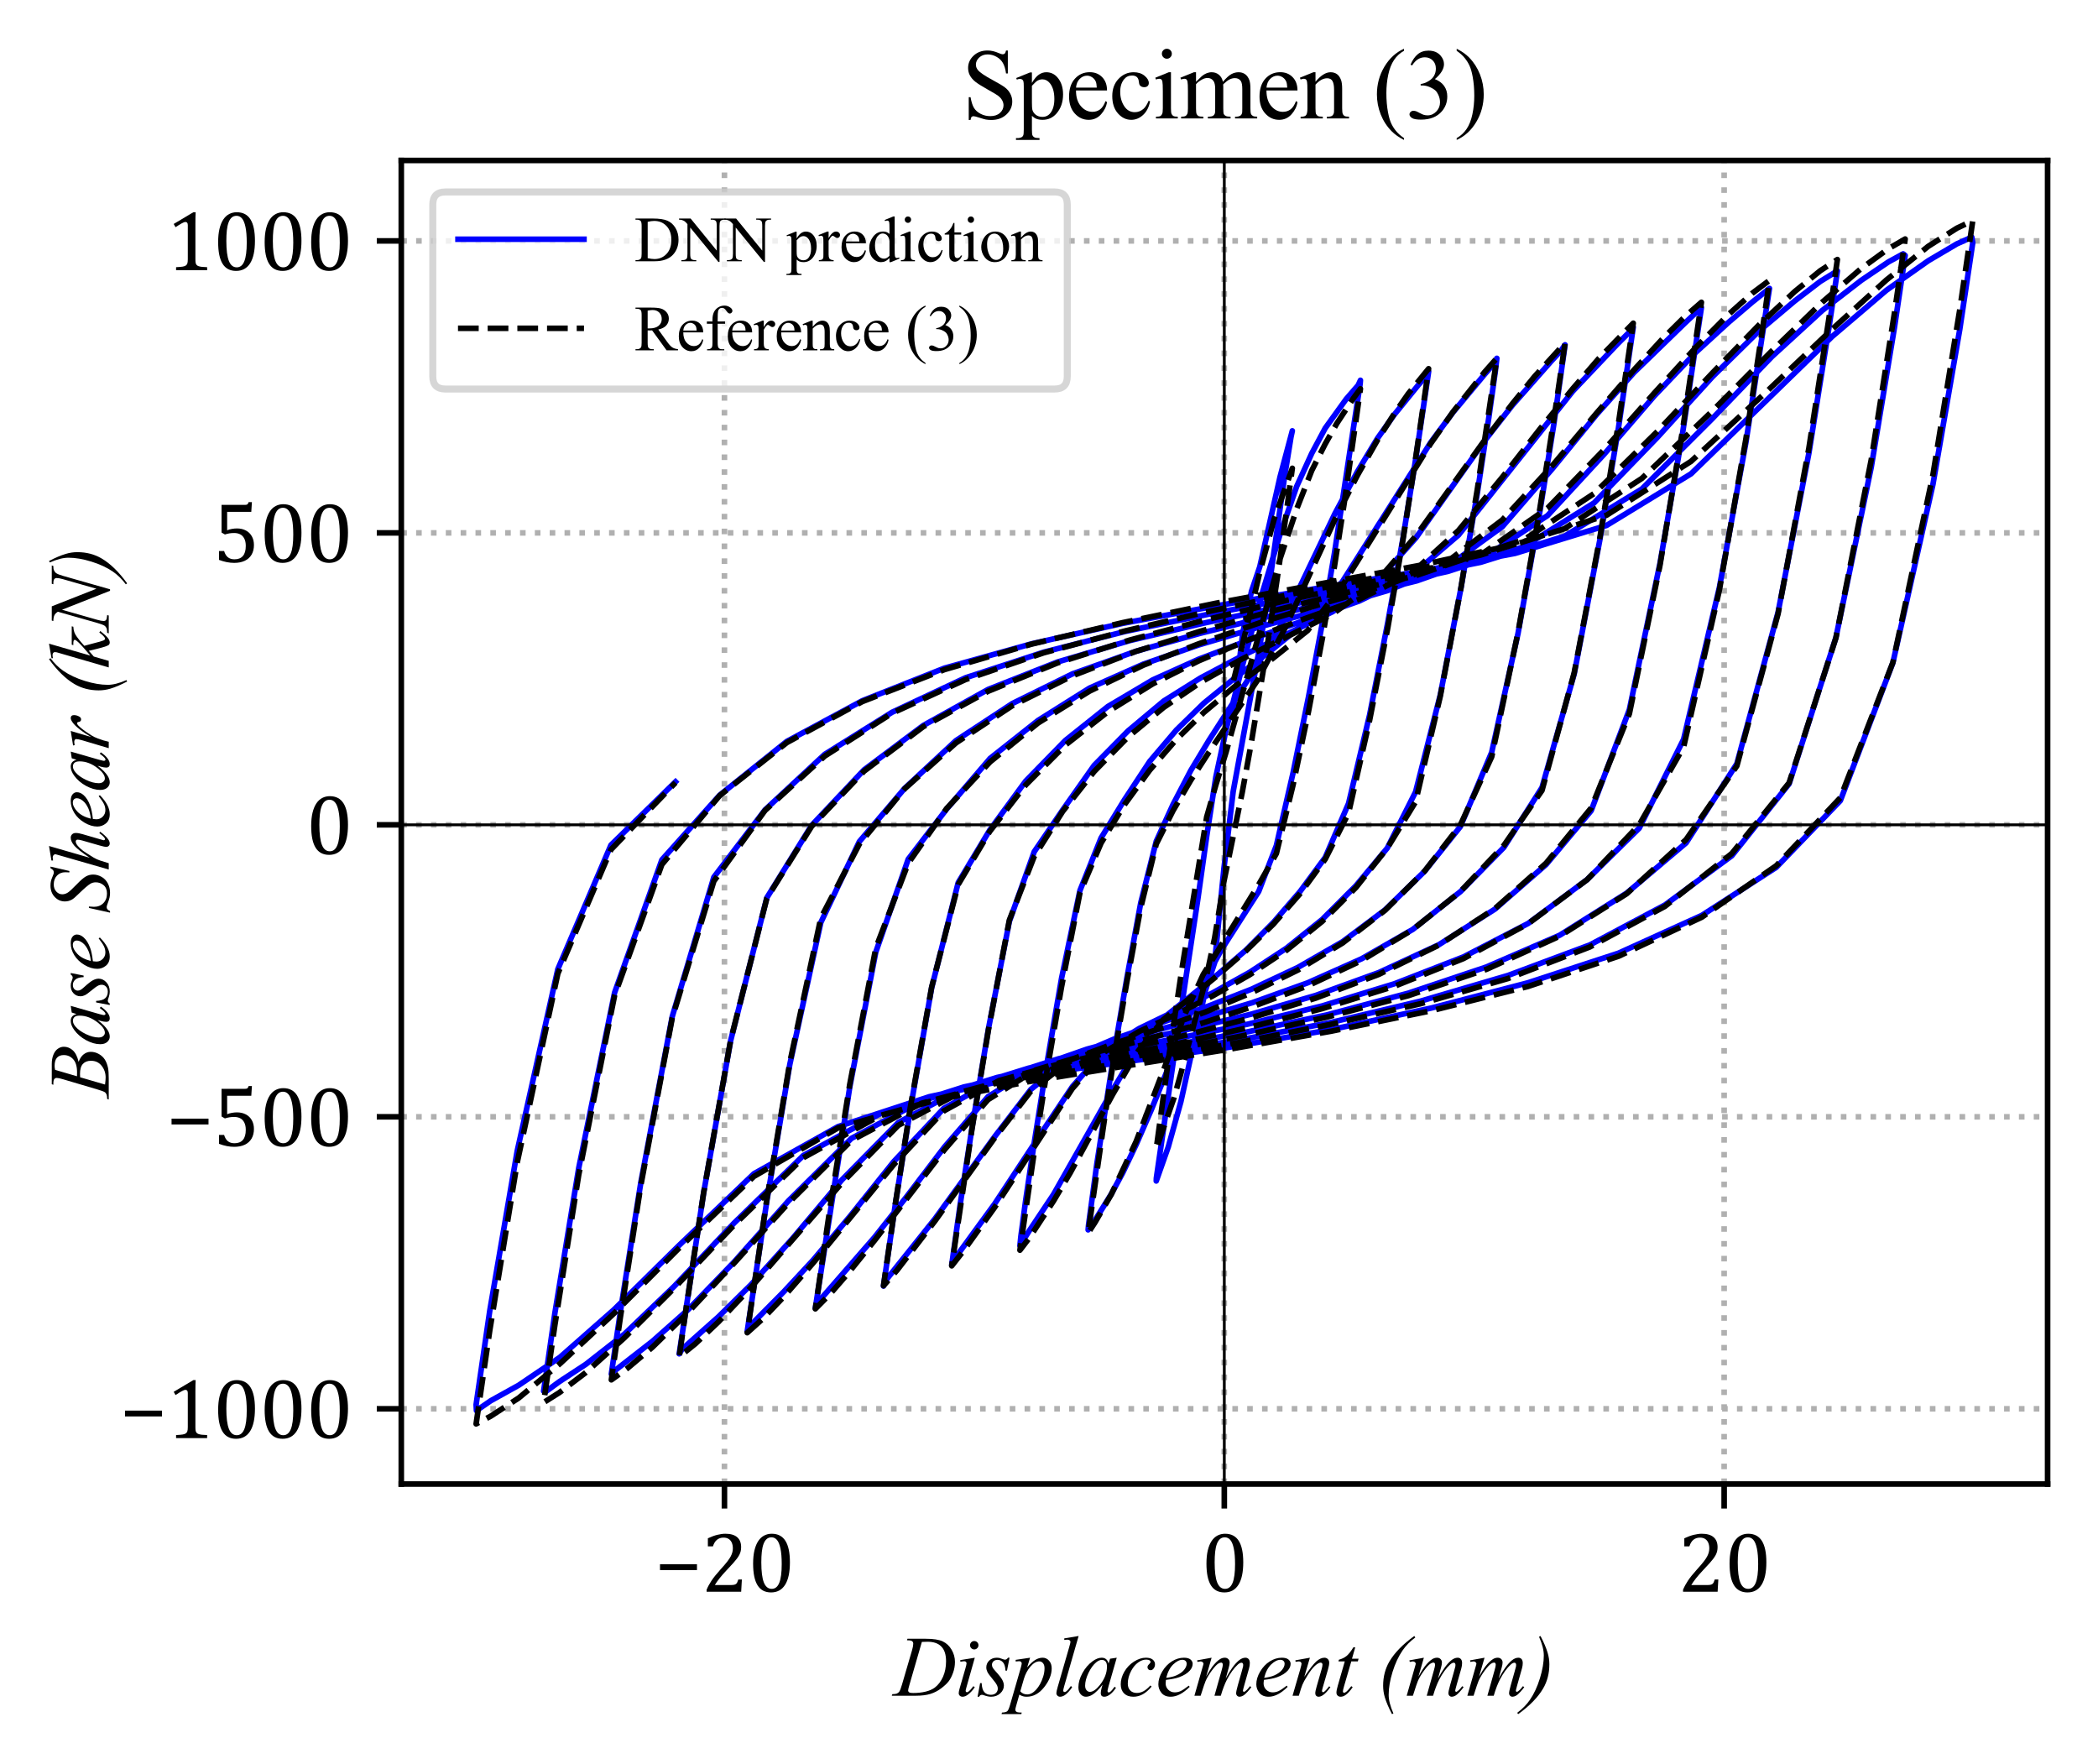 <?xml version="1.0" encoding="utf-8" standalone="no"?>
<!DOCTYPE svg PUBLIC "-//W3C//DTD SVG 1.1//EN"
  "http://www.w3.org/Graphics/SVG/1.1/DTD/svg11.dtd">
<svg xmlns:xlink="http://www.w3.org/1999/xlink" width="299.702pt" height="252.003pt" viewBox="0 0 299.702 252.003" xmlns="http://www.w3.org/2000/svg" version="1.1">
 <defs>
  <style type="text/css">*{stroke-linejoin: round; stroke-linecap: butt}</style>
 </defs>
 <g id="figure_1">
  <g id="patch_1">
   <path d="M 0 252.003 
L 299.702 252.003 
L 299.702 0 
L 0 0 
z
" style="fill: #ffffff"/>
  </g>
  <g id="axes_1">
   <g id="patch_2">
    <path d="M 57.324 211.999 
L 292.502 211.999 
L 292.502 22.921 
L 57.324 22.921 
z
" style="fill: #ffffff"/>
   </g>
   <g id="matplotlib.axis_1">
    <g id="xtick_1">
     <g id="line2d_1">
      <path d="M 103.488 211.999 
L 103.488 22.921 
" clip-path="url(#p0c888e285d)" style="fill: none; stroke-dasharray: 0.8,1.32; stroke-dashoffset: 0; stroke: #b0b0b0; stroke-width: 0.8"/>
     </g>
     <g id="line2d_2">
      <defs>
       <path id="m879369e1df" d="M 0 0 
L 0 3.5 
" style="stroke: #000000; stroke-width: 0.8"/>
      </defs>
      <g>
       <use xlink:href="#m879369e1df" x="103.488" y="211.999" style="stroke: #000000; stroke-width: 0.8"/>
      </g>
     </g>
     <g id="text_1">
      <!-- −20 -->
      <g transform="translate(93.521 227.384) scale(0.12 -0.12)">
       <defs>
        <path id="Cambria-2212" d="M 397 1613 
L 397 2047 
L 3147 2047 
L 3147 1613 
L 397 1613 
z
" transform="scale(0.016)"/>
        <path id="Cambria-32" d="M 2194 500 
Q 2347 500 2440 519 
Q 2534 538 2590 581 
Q 2647 625 2680 695 
Q 2713 766 2763 913 
L 3028 913 
L 2975 0 
L 403 0 
L 403 150 
Q 538 478 766 822 
Q 994 1166 1413 1631 
Q 1775 2031 1934 2238 
Q 2109 2463 2195 2627 
Q 2281 2791 2318 2936 
Q 2356 3081 2356 3228 
Q 2356 3463 2281 3642 
Q 2206 3822 2051 3925 
Q 1897 4028 1663 4028 
Q 1078 4028 875 3378 
L 497 3378 
L 497 3978 
Q 875 4156 1204 4236 
Q 1534 4316 1797 4316 
Q 2378 4316 2675 4061 
Q 2972 3806 2972 3322 
Q 2972 3156 2939 3017 
Q 2906 2878 2836 2742 
Q 2766 2606 2647 2450 
Q 2528 2294 2384 2133 
Q 2241 1972 1888 1597 
Q 1294 969 1016 500 
L 2194 500 
z
" transform="scale(0.016)"/>
        <path id="Cambria-30" d="M 1738 -50 
Q 1063 -50 733 481 
Q 403 1013 403 2094 
Q 403 2669 504 3087 
Q 606 3506 789 3779 
Q 972 4053 1228 4184 
Q 1484 4316 1788 4316 
Q 2472 4316 2806 3787 
Q 3141 3259 3141 2191 
Q 3141 1084 2783 517 
Q 2425 -50 1738 -50 
z
M 1013 2188 
Q 1013 1169 1202 692 
Q 1391 216 1788 216 
Q 2166 216 2348 664 
Q 2531 1113 2531 2053 
Q 2531 2772 2437 3217 
Q 2344 3663 2176 3856 
Q 2009 4050 1772 4050 
Q 1556 4050 1411 3922 
Q 1266 3794 1177 3553 
Q 1088 3313 1050 2967 
Q 1013 2622 1013 2188 
z
" transform="scale(0.016)"/>
       </defs>
       <use xlink:href="#Cambria-2212"/>
       <use xlink:href="#Cambria-32" x="55.371"/>
       <use xlink:href="#Cambria-30" x="110.742"/>
      </g>
     </g>
    </g>
    <g id="xtick_2">
     <g id="line2d_3">
      <path d="M 174.892 211.999 
L 174.892 22.921 
" clip-path="url(#p0c888e285d)" style="fill: none; stroke-dasharray: 0.8,1.32; stroke-dashoffset: 0; stroke: #b0b0b0; stroke-width: 0.8"/>
     </g>
     <g id="line2d_4">
      <g>
       <use xlink:href="#m879369e1df" x="174.892" y="211.999" style="stroke: #000000; stroke-width: 0.8"/>
      </g>
     </g>
     <g id="text_2">
      <!-- 0 -->
      <g transform="translate(171.57 227.384) scale(0.12 -0.12)">
       <use xlink:href="#Cambria-30"/>
      </g>
     </g>
    </g>
    <g id="xtick_3">
     <g id="line2d_5">
      <path d="M 246.297 211.999 
L 246.297 22.921 
" clip-path="url(#p0c888e285d)" style="fill: none; stroke-dasharray: 0.8,1.32; stroke-dashoffset: 0; stroke: #b0b0b0; stroke-width: 0.8"/>
     </g>
     <g id="line2d_6">
      <g>
       <use xlink:href="#m879369e1df" x="246.297" y="211.999" style="stroke: #000000; stroke-width: 0.8"/>
      </g>
     </g>
     <g id="text_3">
      <!-- 20 -->
      <g transform="translate(239.652 227.384) scale(0.12 -0.12)">
       <use xlink:href="#Cambria-32"/>
       <use xlink:href="#Cambria-30" x="55.371"/>
      </g>
     </g>
    </g>
    <g id="text_4">
     <!-- Displacement (mm) -->
     <g transform="translate(127.759 242.236) scale(0.12 -0.12)">
      <defs>
       <path id="TimesNewRomanPS-ItalicMT-44" d="M 938 4122 
L 975 4238 
L 2328 4238 
Q 3188 4238 3602 4041 
Q 4016 3844 4262 3420 
Q 4509 2997 4509 2513 
Q 4509 2097 4367 1705 
Q 4225 1313 4045 1077 
Q 3866 841 3494 556 
Q 3122 272 2687 136 
Q 2253 0 1603 0 
L -191 0 
L -150 116 
Q 97 122 181 159 
Q 306 213 366 303 
Q 456 434 569 831 
L 1319 3394 
Q 1406 3697 1406 3869 
Q 1406 3991 1325 4056 
Q 1244 4122 1006 4122 
L 938 4122 
z
M 2047 4003 
L 1128 831 
Q 1025 475 1025 391 
Q 1025 341 1058 294 
Q 1091 247 1147 231 
Q 1228 203 1409 203 
Q 1900 203 2320 304 
Q 2741 406 3009 606 
Q 3391 897 3619 1406 
Q 3847 1916 3847 2566 
Q 3847 3300 3497 3658 
Q 3147 4016 2475 4016 
Q 2309 4016 2047 4003 
z
" transform="scale(0.016)"/>
       <path id="TimesNewRomanPS-ItalicMT-69" d="M 1431 4069 
Q 1563 4069 1653 3978 
Q 1744 3888 1744 3756 
Q 1744 3628 1651 3536 
Q 1559 3444 1431 3444 
Q 1303 3444 1211 3536 
Q 1119 3628 1119 3756 
Q 1119 3888 1209 3978 
Q 1300 4069 1431 4069 
z
M 1472 2828 
L 853 638 
Q 791 416 791 372 
Q 791 322 820 290 
Q 850 259 891 259 
Q 938 259 1003 309 
Q 1181 450 1363 709 
L 1472 638 
Q 1259 313 972 91 
Q 759 -75 566 -75 
Q 438 -75 356 1 
Q 275 78 275 194 
Q 275 309 353 578 
L 759 1978 
Q 859 2322 859 2409 
Q 859 2478 811 2522 
Q 763 2566 678 2566 
Q 609 2566 394 2531 
L 394 2653 
L 1472 2828 
z
" transform="scale(0.016)"/>
       <path id="TimesNewRomanPS-ItalicMT-73" d="M 2322 2828 
L 2131 1869 
L 2016 1869 
Q 2000 2288 1837 2478 
Q 1675 2669 1434 2669 
Q 1241 2669 1127 2562 
Q 1013 2456 1013 2306 
Q 1013 2203 1058 2109 
Q 1103 2016 1256 1847 
Q 1663 1403 1781 1178 
Q 1900 953 1900 753 
Q 1900 428 1629 176 
Q 1359 -75 947 -75 
Q 722 -75 428 31 
Q 325 69 269 69 
Q 128 69 56 -75 
L -59 -75 
L 131 938 
L 247 938 
Q 266 463 444 266 
Q 622 69 931 69 
Q 1169 69 1308 201 
Q 1447 334 1447 528 
Q 1447 653 1397 759 
Q 1309 947 1029 1278 
Q 750 1609 670 1775 
Q 591 1941 591 2106 
Q 591 2409 811 2618 
Q 1031 2828 1378 2828 
Q 1478 2828 1559 2813 
Q 1603 2803 1764 2742 
Q 1925 2681 1978 2681 
Q 2113 2681 2203 2828 
L 2322 2828 
z
" transform="scale(0.016)"/>
       <path id="TimesNewRomanPS-ItalicMT-70" d="M 1416 2828 
L 1200 2109 
Q 1541 2509 1808 2668 
Q 2075 2828 2353 2828 
Q 2631 2828 2828 2608 
Q 3025 2388 3025 2034 
Q 3025 1347 2465 636 
Q 1906 -75 1163 -75 
Q 1006 -75 886 -40 
Q 766 -6 616 81 
L 388 -725 
Q 319 -963 319 -1034 
Q 319 -1103 355 -1151 
Q 391 -1200 472 -1226 
Q 553 -1253 794 -1253 
L 766 -1369 
L -706 -1369 
L -675 -1253 
Q -384 -1241 -282 -1153 
Q -181 -1066 -69 -669 
L 722 2069 
Q 794 2328 794 2391 
Q 794 2475 745 2522 
Q 697 2569 597 2569 
Q 506 2569 344 2547 
L 344 2669 
L 1416 2828 
z
M 688 328 
Q 881 97 1209 97 
Q 1372 97 1540 187 
Q 1709 278 1870 456 
Q 2031 634 2159 867 
Q 2288 1100 2389 1415 
Q 2491 1731 2491 2041 
Q 2491 2291 2377 2423 
Q 2263 2556 2109 2556 
Q 1772 2556 1442 2168 
Q 1113 1781 959 1263 
L 688 328 
z
" transform="scale(0.016)"/>
       <path id="TimesNewRomanPS-ItalicMT-6c" d="M 1903 4444 
L 834 725 
Q 756 447 756 384 
Q 756 338 786 306 
Q 816 275 859 275 
Q 919 275 988 328 
Q 1150 456 1328 725 
L 1422 628 
Q 1125 209 875 44 
Q 691 -75 525 -75 
Q 406 -75 326 6 
Q 247 88 247 194 
Q 247 306 347 656 
L 1194 3588 
Q 1297 3947 1297 4000 
Q 1297 4075 1237 4123 
Q 1178 4172 1053 4172 
Q 981 4172 834 4150 
L 834 4266 
L 1903 4444 
z
" transform="scale(0.016)"/>
       <path id="TimesNewRomanPS-ItalicMT-61" d="M 3003 2828 
L 2394 709 
L 2325 425 
Q 2316 384 2316 356 
Q 2316 306 2347 269 
Q 2372 241 2409 241 
Q 2450 241 2516 291 
Q 2638 381 2841 666 
L 2947 591 
Q 2731 266 2503 95 
Q 2275 -75 2081 -75 
Q 1947 -75 1880 -8 
Q 1813 59 1813 188 
Q 1813 341 1881 591 
L 1947 825 
Q 1538 291 1194 78 
Q 947 -75 709 -75 
Q 481 -75 315 114 
Q 150 303 150 634 
Q 150 1131 448 1682 
Q 747 2234 1206 2566 
Q 1566 2828 1884 2828 
Q 2075 2828 2201 2728 
Q 2328 2628 2394 2397 
L 2506 2753 
L 3003 2828 
z
M 1891 2666 
Q 1691 2666 1466 2478 
Q 1147 2213 898 1691 
Q 650 1169 650 747 
Q 650 534 756 411 
Q 863 288 1000 288 
Q 1341 288 1741 791 
Q 2275 1459 2275 2163 
Q 2275 2428 2172 2547 
Q 2069 2666 1891 2666 
z
" transform="scale(0.016)"/>
       <path id="TimesNewRomanPS-ItalicMT-63" d="M 2472 681 
Q 2147 291 1815 108 
Q 1484 -75 1116 -75 
Q 672 -75 423 175 
Q 175 425 175 847 
Q 175 1325 442 1787 
Q 709 2250 1161 2539 
Q 1613 2828 2047 2828 
Q 2388 2828 2556 2686 
Q 2725 2544 2725 2338 
Q 2725 2144 2606 2006 
Q 2519 1900 2391 1900 
Q 2294 1900 2230 1962 
Q 2166 2025 2166 2119 
Q 2166 2178 2189 2228 
Q 2213 2278 2286 2348 
Q 2359 2419 2375 2450 
Q 2391 2481 2391 2516 
Q 2391 2581 2331 2625 
Q 2241 2688 2075 2688 
Q 1769 2688 1469 2472 
Q 1169 2256 956 1859 
Q 700 1378 700 897 
Q 700 578 881 392 
Q 1063 206 1375 206 
Q 1616 206 1852 326 
Q 2088 447 2381 763 
L 2472 681 
z
" transform="scale(0.016)"/>
       <path id="TimesNewRomanPS-ItalicMT-65" d="M 763 1178 
Q 741 1022 741 919 
Q 741 641 937 445 
Q 1134 250 1416 250 
Q 1641 250 1848 342 
Q 2056 434 2466 750 
L 2531 659 
Q 1791 -75 1119 -75 
Q 663 -75 431 212 
Q 200 500 200 847 
Q 200 1313 487 1800 
Q 775 2288 1209 2558 
Q 1644 2828 2103 2828 
Q 2434 2828 2593 2693 
Q 2753 2559 2753 2375 
Q 2753 2116 2547 1878 
Q 2275 1569 1747 1378 
Q 1397 1250 763 1178 
z
M 784 1331 
Q 1247 1384 1538 1513 
Q 1922 1684 2114 1923 
Q 2306 2163 2306 2378 
Q 2306 2509 2223 2590 
Q 2141 2672 1988 2672 
Q 1669 2672 1311 2333 
Q 953 1994 784 1331 
z
" transform="scale(0.016)"/>
       <path id="TimesNewRomanPS-ItalicMT-6d" d="M 1388 2828 
L 981 1419 
Q 1253 1916 1444 2166 
Q 1741 2553 2022 2728 
Q 2188 2828 2369 2828 
Q 2525 2828 2628 2728 
Q 2731 2628 2731 2472 
Q 2731 2319 2659 2072 
L 2438 1278 
Q 2947 2231 3403 2616 
Q 3656 2828 3903 2828 
Q 4047 2828 4139 2729 
Q 4231 2631 4231 2425 
Q 4231 2244 4175 2041 
L 3831 825 
Q 3719 428 3719 384 
Q 3719 341 3747 309 
Q 3766 288 3797 288 
Q 3828 288 3906 347 
Q 4084 484 4241 709 
L 4344 644 
Q 4266 519 4067 300 
Q 3869 81 3728 3 
Q 3588 -75 3469 -75 
Q 3359 -75 3286 0 
Q 3213 75 3213 184 
Q 3213 334 3341 788 
L 3625 1791 
Q 3722 2138 3728 2175 
Q 3738 2234 3738 2291 
Q 3738 2369 3703 2413 
Q 3666 2456 3619 2456 
Q 3488 2456 3341 2322 
Q 2909 1925 2534 1209 
Q 2288 738 2072 0 
L 1600 0 
L 2134 1891 
Q 2222 2197 2222 2300 
Q 2222 2384 2187 2425 
Q 2153 2466 2103 2466 
Q 2000 2466 1884 2391 
Q 1697 2269 1401 1869 
Q 1106 1469 944 1103 
Q 866 931 572 0 
L 109 0 
L 688 2025 
L 763 2288 
Q 784 2347 784 2375 
Q 784 2444 721 2498 
Q 659 2553 563 2553 
Q 522 2553 338 2516 
L 309 2631 
L 1388 2828 
z
" transform="scale(0.016)"/>
       <path id="TimesNewRomanPS-ItalicMT-6e" d="M 1413 2828 
L 997 1406 
Q 1581 2278 1892 2553 
Q 2203 2828 2491 2828 
Q 2647 2828 2748 2725 
Q 2850 2622 2850 2456 
Q 2850 2269 2759 1956 
L 2378 641 
Q 2313 413 2313 363 
Q 2313 319 2338 289 
Q 2363 259 2391 259 
Q 2428 259 2481 300 
Q 2647 431 2844 700 
L 2941 641 
Q 2650 225 2391 47 
Q 2209 -75 2066 -75 
Q 1950 -75 1881 -4 
Q 1813 66 1813 184 
Q 1813 334 1919 700 
L 2281 1956 
Q 2350 2191 2350 2322 
Q 2350 2384 2309 2423 
Q 2269 2463 2209 2463 
Q 2122 2463 2000 2388 
Q 1769 2247 1519 1923 
Q 1269 1600 991 1097 
Q 844 831 747 516 
L 591 0 
L 122 0 
L 691 1956 
Q 791 2309 791 2381 
Q 791 2450 736 2501 
Q 681 2553 600 2553 
Q 563 2553 469 2541 
L 350 2522 
L 331 2634 
L 1413 2828 
z
" transform="scale(0.016)"/>
       <path id="TimesNewRomanPS-ItalicMT-74" d="M 1663 3603 
L 1419 2753 
L 1909 2753 
L 1856 2556 
L 1369 2556 
L 831 713 
Q 744 416 744 328 
Q 744 275 769 247 
Q 794 219 828 219 
Q 906 219 1034 328 
Q 1109 391 1369 713 
L 1472 634 
Q 1184 216 928 44 
Q 753 -75 575 -75 
Q 438 -75 350 11 
Q 263 97 263 231 
Q 263 400 363 747 
L 884 2556 
L 413 2556 
L 444 2678 
Q 788 2772 1016 2958 
Q 1244 3144 1525 3603 
L 1663 3603 
z
" transform="scale(0.016)"/>
       <path id="TimesNewRomanPS-ItalicMT-20" transform="scale(0.016)"/>
       <path id="TimesNewRomanPS-ItalicMT-28" d="M 1203 -1319 
L 1097 -1369 
Q 725 -659 563 -116 
Q 438 309 438 741 
Q 438 1747 903 2544 
Q 1475 3519 2756 4444 
L 2831 4334 
Q 2253 3906 1888 3375 
Q 1431 2713 1140 1775 
Q 850 838 850 69 
Q 850 -519 1203 -1319 
z
" transform="scale(0.016)"/>
       <path id="TimesNewRomanPS-ItalicMT-29" d="M 931 4384 
L 1038 4444 
Q 1409 3738 1569 3194 
Q 1697 2769 1697 2338 
Q 1697 1328 1231 534 
Q 656 -444 -622 -1369 
L -697 -1272 
Q -119 -841 247 -313 
Q 703 350 993 1289 
Q 1284 2228 1284 2997 
Q 1284 3584 931 4384 
z
" transform="scale(0.016)"/>
      </defs>
      <use xlink:href="#TimesNewRomanPS-ItalicMT-44"/>
      <use xlink:href="#TimesNewRomanPS-ItalicMT-69" x="72.217"/>
      <use xlink:href="#TimesNewRomanPS-ItalicMT-73" x="100"/>
      <use xlink:href="#TimesNewRomanPS-ItalicMT-70" x="138.916"/>
      <use xlink:href="#TimesNewRomanPS-ItalicMT-6c" x="188.916"/>
      <use xlink:href="#TimesNewRomanPS-ItalicMT-61" x="216.699"/>
      <use xlink:href="#TimesNewRomanPS-ItalicMT-63" x="266.699"/>
      <use xlink:href="#TimesNewRomanPS-ItalicMT-65" x="311.084"/>
      <use xlink:href="#TimesNewRomanPS-ItalicMT-6d" x="355.469"/>
      <use xlink:href="#TimesNewRomanPS-ItalicMT-65" x="427.686"/>
      <use xlink:href="#TimesNewRomanPS-ItalicMT-6e" x="472.07"/>
      <use xlink:href="#TimesNewRomanPS-ItalicMT-74" x="522.07"/>
      <use xlink:href="#TimesNewRomanPS-ItalicMT-20" x="549.854"/>
      <use xlink:href="#TimesNewRomanPS-ItalicMT-28" x="574.854"/>
      <use xlink:href="#TimesNewRomanPS-ItalicMT-6d" x="608.154"/>
      <use xlink:href="#TimesNewRomanPS-ItalicMT-6d" x="680.371"/>
      <use xlink:href="#TimesNewRomanPS-ItalicMT-29" x="752.588"/>
     </g>
    </g>
   </g>
   <g id="matplotlib.axis_2">
    <g id="ytick_1">
     <g id="line2d_7">
      <path d="M 57.324 201.245 
L 292.502 201.245 
" clip-path="url(#p0c888e285d)" style="fill: none; stroke-dasharray: 0.8,1.32; stroke-dashoffset: 0; stroke: #b0b0b0; stroke-width: 0.8"/>
     </g>
     <g id="line2d_8">
      <defs>
       <path id="m6db94220e6" d="M 0 0 
L -3.5 0 
" style="stroke: #000000; stroke-width: 0.8"/>
      </defs>
      <g>
       <use xlink:href="#m6db94220e6" x="57.324" y="201.245" style="stroke: #000000; stroke-width: 0.8"/>
      </g>
     </g>
     <g id="text_5">
      <!-- −1000 -->
      <g transform="translate(17.099 205.437) scale(0.12 -0.12)">
       <defs>
        <path id="Cambria-31" d="M 2172 816 
Q 2172 634 2192 542 
Q 2213 450 2264 392 
Q 2316 334 2412 301 
Q 2509 269 2656 251 
Q 2803 234 3044 228 
L 3044 0 
L 734 0 
L 734 228 
Q 1081 244 1229 270 
Q 1378 297 1456 350 
Q 1534 403 1570 500 
Q 1606 597 1606 816 
L 1606 3350 
Q 1606 3475 1562 3533 
Q 1519 3591 1434 3591 
Q 1334 3591 1150 3487 
Q 966 3384 694 3203 
L 556 3444 
L 2019 4316 
L 2191 4316 
Q 2172 4016 2172 3484 
L 2172 816 
z
" transform="scale(0.016)"/>
       </defs>
       <use xlink:href="#Cambria-2212"/>
       <use xlink:href="#Cambria-31" x="55.371"/>
       <use xlink:href="#Cambria-30" x="110.742"/>
       <use xlink:href="#Cambria-30" x="166.113"/>
       <use xlink:href="#Cambria-30" x="221.484"/>
      </g>
     </g>
    </g>
    <g id="ytick_2">
     <g id="line2d_9">
      <path d="M 57.324 159.537 
L 292.502 159.537 
" clip-path="url(#p0c888e285d)" style="fill: none; stroke-dasharray: 0.8,1.32; stroke-dashoffset: 0; stroke: #b0b0b0; stroke-width: 0.8"/>
     </g>
     <g id="line2d_10">
      <g>
       <use xlink:href="#m6db94220e6" x="57.324" y="159.537" style="stroke: #000000; stroke-width: 0.8"/>
      </g>
     </g>
     <g id="text_6">
      <!-- −500 -->
      <g transform="translate(23.744 163.729) scale(0.12 -0.12)">
       <defs>
        <path id="Cambria-35" d="M 469 172 
L 469 834 
L 847 834 
Q 941 516 1130 366 
Q 1319 216 1619 216 
Q 2034 216 2246 466 
Q 2459 716 2459 1213 
Q 2459 1544 2346 1761 
Q 2234 1978 2043 2075 
Q 1853 2172 1600 2172 
Q 1388 2172 1234 2145 
Q 1081 2119 906 2063 
L 656 2209 
L 656 4266 
L 2378 4266 
Q 2484 4266 2531 4283 
Q 2578 4300 2606 4336 
Q 2634 4372 2672 4472 
L 2916 4472 
L 2869 3747 
L 1072 3747 
L 1072 2375 
Q 1234 2444 1425 2478 
Q 1616 2513 1806 2513 
Q 2178 2513 2465 2361 
Q 2753 2209 2909 1929 
Q 3066 1650 3066 1281 
Q 3066 863 2891 563 
Q 2716 263 2384 106 
Q 2053 -50 1600 -50 
Q 1059 -50 469 172 
z
" transform="scale(0.016)"/>
       </defs>
       <use xlink:href="#Cambria-2212"/>
       <use xlink:href="#Cambria-35" x="55.371"/>
       <use xlink:href="#Cambria-30" x="110.742"/>
       <use xlink:href="#Cambria-30" x="166.113"/>
      </g>
     </g>
    </g>
    <g id="ytick_3">
     <g id="line2d_11">
      <path d="M 57.324 117.829 
L 292.502 117.829 
" clip-path="url(#p0c888e285d)" style="fill: none; stroke-dasharray: 0.8,1.32; stroke-dashoffset: 0; stroke: #b0b0b0; stroke-width: 0.8"/>
     </g>
     <g id="line2d_12">
      <g>
       <use xlink:href="#m6db94220e6" x="57.324" y="117.829" style="stroke: #000000; stroke-width: 0.8"/>
      </g>
     </g>
     <g id="text_7">
      <!-- 0 -->
      <g transform="translate(43.679 122.021) scale(0.12 -0.12)">
       <use xlink:href="#Cambria-30"/>
      </g>
     </g>
    </g>
    <g id="ytick_4">
     <g id="line2d_13">
      <path d="M 57.324 76.121 
L 292.502 76.121 
" clip-path="url(#p0c888e285d)" style="fill: none; stroke-dasharray: 0.8,1.32; stroke-dashoffset: 0; stroke: #b0b0b0; stroke-width: 0.8"/>
     </g>
     <g id="line2d_14">
      <g>
       <use xlink:href="#m6db94220e6" x="57.324" y="76.121" style="stroke: #000000; stroke-width: 0.8"/>
      </g>
     </g>
     <g id="text_8">
      <!-- 500 -->
      <g transform="translate(30.389 80.313) scale(0.12 -0.12)">
       <use xlink:href="#Cambria-35"/>
       <use xlink:href="#Cambria-30" x="55.371"/>
       <use xlink:href="#Cambria-30" x="110.742"/>
      </g>
     </g>
    </g>
    <g id="ytick_5">
     <g id="line2d_15">
      <path d="M 57.324 34.413 
L 292.502 34.413 
" clip-path="url(#p0c888e285d)" style="fill: none; stroke-dasharray: 0.8,1.32; stroke-dashoffset: 0; stroke: #b0b0b0; stroke-width: 0.8"/>
     </g>
     <g id="line2d_16">
      <g>
       <use xlink:href="#m6db94220e6" x="57.324" y="34.413" style="stroke: #000000; stroke-width: 0.8"/>
      </g>
     </g>
     <g id="text_9">
      <!-- 1000 -->
      <g transform="translate(23.744 38.605) scale(0.12 -0.12)">
       <use xlink:href="#Cambria-31"/>
       <use xlink:href="#Cambria-30" x="55.371"/>
       <use xlink:href="#Cambria-30" x="110.742"/>
       <use xlink:href="#Cambria-30" x="166.113"/>
      </g>
     </g>
    </g>
    <g id="text_10">
     <!-- Base Shear (kN) -->
     <g transform="translate(15.533 156.783) rotate(-90) scale(0.12 -0.12)">
      <defs>
       <path id="TimesNewRomanPS-ItalicMT-42" d="M 947 4122 
L 991 4238 
L 2503 4238 
Q 2884 4238 3182 4119 
Q 3481 4000 3629 3787 
Q 3778 3575 3778 3338 
Q 3778 2972 3514 2676 
Q 3250 2381 2653 2241 
Q 3038 2097 3219 1859 
Q 3400 1622 3400 1338 
Q 3400 1022 3237 734 
Q 3075 447 2820 287 
Q 2566 128 2206 53 
Q 1950 0 1406 0 
L -147 0 
L -106 116 
Q 138 122 225 163 
Q 350 216 403 303 
Q 478 422 603 847 
L 1363 3413 
Q 1459 3738 1459 3869 
Q 1459 3984 1373 4051 
Q 1288 4119 1047 4119 
Q 994 4119 947 4122 
z
M 1581 2363 
Q 1784 2356 1875 2356 
Q 2525 2356 2842 2639 
Q 3159 2922 3159 3347 
Q 3159 3669 2965 3848 
Q 2772 4028 2347 4028 
Q 2234 4028 2059 3991 
L 1581 2363 
z
M 966 275 
Q 1303 231 1494 231 
Q 1981 231 2357 525 
Q 2734 819 2734 1322 
Q 2734 1706 2501 1922 
Q 2269 2138 1750 2138 
Q 1650 2138 1506 2128 
L 966 275 
z
" transform="scale(0.016)"/>
       <path id="TimesNewRomanPS-ItalicMT-53" d="M 44 -97 
L 394 1475 
L 500 1475 
Q 478 1247 478 1097 
Q 478 669 751 400 
Q 1025 131 1466 131 
Q 1875 131 2087 382 
Q 2300 634 2300 963 
Q 2300 1175 2203 1350 
Q 2056 1609 1419 2263 
Q 1109 2575 1022 2728 
Q 878 2981 878 3259 
Q 878 3703 1209 4018 
Q 1541 4334 2059 4334 
Q 2234 4334 2391 4300 
Q 2488 4281 2744 4175 
Q 2925 4103 2944 4097 
Q 2988 4088 3041 4088 
Q 3131 4088 3197 4134 
Q 3263 4181 3350 4334 
L 3469 4334 
L 3144 2928 
L 3038 2928 
Q 3050 3116 3050 3231 
Q 3050 3609 2800 3850 
Q 2550 4091 2141 4091 
Q 1816 4091 1612 3900 
Q 1409 3709 1409 3459 
Q 1409 3241 1539 3042 
Q 1669 2844 2136 2395 
Q 2603 1947 2740 1695 
Q 2878 1444 2878 1159 
Q 2878 838 2708 536 
Q 2538 234 2219 68 
Q 1900 -97 1522 -97 
Q 1334 -97 1171 -62 
Q 1009 -28 653 106 
Q 531 153 450 153 
Q 266 153 163 -97 
L 44 -97 
z
" transform="scale(0.016)"/>
       <path id="TimesNewRomanPS-ItalicMT-68" d="M 1878 4444 
L 1000 1409 
Q 1569 2266 1887 2547 
Q 2206 2828 2497 2828 
Q 2647 2828 2747 2725 
Q 2847 2622 2847 2450 
Q 2847 2244 2759 1950 
L 2378 641 
Q 2306 403 2306 378 
Q 2306 334 2332 306 
Q 2359 278 2394 278 
Q 2434 278 2488 319 
Q 2666 456 2841 700 
L 2938 641 
Q 2831 475 2642 276 
Q 2453 78 2317 1 
Q 2181 -75 2075 -75 
Q 1959 -75 1886 -1 
Q 1813 72 1813 188 
Q 1813 325 1922 700 
L 2281 1950 
Q 2350 2184 2350 2319 
Q 2350 2381 2311 2418 
Q 2272 2456 2209 2456 
Q 2119 2456 2003 2388 
Q 1791 2256 1513 1900 
Q 1438 1803 1013 1119 
Q 881 900 797 641 
L 597 0 
L 128 0 
L 1156 3575 
L 1266 3963 
Q 1266 4044 1198 4106 
Q 1131 4169 1034 4169 
Q 978 4169 863 4150 
L 797 4141 
L 797 4263 
L 1878 4444 
z
" transform="scale(0.016)"/>
       <path id="TimesNewRomanPS-ItalicMT-72" d="M 334 2653 
L 1413 2828 
L 963 1309 
Q 1509 2244 1956 2616 
Q 2209 2828 2369 2828 
Q 2472 2828 2531 2767 
Q 2591 2706 2591 2591 
Q 2591 2384 2484 2197 
Q 2409 2056 2269 2056 
Q 2197 2056 2145 2103 
Q 2094 2150 2081 2247 
Q 2075 2306 2053 2325 
Q 2028 2350 1994 2350 
Q 1941 2350 1894 2325 
Q 1813 2281 1647 2081 
Q 1388 1775 1084 1288 
Q 953 1081 859 822 
Q 728 466 709 394 
L 609 0 
L 131 0 
L 709 1941 
Q 809 2278 809 2422 
Q 809 2478 763 2516 
Q 700 2566 597 2566 
Q 531 2566 356 2538 
L 334 2653 
z
" transform="scale(0.016)"/>
       <path id="TimesNewRomanPS-ItalicMT-6b" d="M 1831 4444 
L 944 1372 
L 1300 1675 
Q 1884 2169 2059 2406 
Q 2116 2484 2116 2525 
Q 2116 2553 2097 2578 
Q 2078 2603 2023 2618 
Q 1969 2634 1831 2634 
L 1722 2634 
L 1756 2753 
L 3122 2753 
L 3091 2634 
Q 2856 2622 2686 2561 
Q 2516 2500 2356 2381 
Q 2041 2147 1941 2056 
L 1672 1819 
Q 1741 1594 1841 1191 
Q 2009 522 2069 397 
Q 2128 272 2191 272 
Q 2244 272 2316 325 
Q 2478 444 2663 703 
L 2772 625 
Q 2431 197 2250 61 
Q 2069 -75 1919 -75 
Q 1788 -75 1716 28 
Q 1591 213 1300 1481 
L 872 1109 
L 550 0 
L 63 0 
L 1100 3566 
L 1188 3869 
Q 1203 3947 1203 4006 
Q 1203 4081 1145 4131 
Q 1088 4181 978 4181 
Q 906 4181 750 4150 
L 750 4259 
L 1831 4444 
z
" transform="scale(0.016)"/>
       <path id="TimesNewRomanPS-ItalicMT-4e" d="M 1834 4238 
L 3144 916 
L 3853 3397 
Q 3941 3703 3941 3872 
Q 3941 3988 3859 4053 
Q 3778 4119 3556 4119 
Q 3519 4119 3478 4122 
L 3513 4238 
L 4875 4238 
L 4838 4122 
Q 4625 4125 4522 4078 
Q 4375 4013 4303 3909 
Q 4203 3763 4100 3397 
L 3103 -97 
L 2991 -97 
L 1581 3478 
L 828 838 
Q 744 538 744 378 
Q 744 259 820 198 
Q 897 138 1184 116 
L 1153 0 
L -178 0 
L -134 116 
Q 116 122 200 159 
Q 328 216 391 306 
Q 481 444 594 838 
L 1434 3784 
Q 1313 3972 1173 4042 
Q 1034 4113 741 4122 
L 775 4238 
L 1834 4238 
z
" transform="scale(0.016)"/>
      </defs>
      <use xlink:href="#TimesNewRomanPS-ItalicMT-42"/>
      <use xlink:href="#TimesNewRomanPS-ItalicMT-61" x="61.084"/>
      <use xlink:href="#TimesNewRomanPS-ItalicMT-73" x="111.084"/>
      <use xlink:href="#TimesNewRomanPS-ItalicMT-65" x="150"/>
      <use xlink:href="#TimesNewRomanPS-ItalicMT-20" x="194.385"/>
      <use xlink:href="#TimesNewRomanPS-ItalicMT-53" x="219.385"/>
      <use xlink:href="#TimesNewRomanPS-ItalicMT-68" x="269.385"/>
      <use xlink:href="#TimesNewRomanPS-ItalicMT-65" x="319.385"/>
      <use xlink:href="#TimesNewRomanPS-ItalicMT-61" x="363.77"/>
      <use xlink:href="#TimesNewRomanPS-ItalicMT-72" x="413.77"/>
      <use xlink:href="#TimesNewRomanPS-ItalicMT-20" x="452.686"/>
      <use xlink:href="#TimesNewRomanPS-ItalicMT-28" x="477.686"/>
      <use xlink:href="#TimesNewRomanPS-ItalicMT-6b" x="510.986"/>
      <use xlink:href="#TimesNewRomanPS-ItalicMT-4e" x="555.371"/>
      <use xlink:href="#TimesNewRomanPS-ItalicMT-29" x="622.07"/>
     </g>
    </g>
   </g>
   <g id="line2d_17">
    <path d="M 176.221 101.393 
L 177.524 90.451 
L 178.779 84.464 
L 179.961 80.963 
L 182.858 68.116 
L 184.609 61.546 
L 184.419 62.429 
L 183.519 67.977 
L 181 85.862 
L 179.909 92.663 
L 176.161 113.066 
L 174.832 124.114 
L 173.504 137.555 
L 172.202 141.477 
L 168.691 157.373 
L 166.892 163.831 
L 165.172 168.704 
L 165.185 168.307 
L 167.849 149.973 
L 171.117 128.406 
L 172.377 119.466 
L 173.684 110.995 
L 175.135 104.292 
L 177.789 93.921 
L 180.389 84.473 
L 182.887 76.241 
L 185.235 69.477 
L 187.389 64.758 
L 189.31 61.165 
L 192.312 56.998 
L 194.017 55.03 
L 194.339 54.322 
L 194.298 54.824 
L 190.611 79.129 
L 188.896 89.02 
L 186.919 99.571 
L 184.717 110.396 
L 182.331 120.792 
L 179.806 127.354 
L 174.529 135.587 
L 171.876 140.499 
L 169.279 146.671 
L 164.448 158.578 
L 162.303 163.5 
L 160.393 167.518 
L 158.755 170.562 
L 156.409 174.332 
L 155.44 175.686 
L 155.498 175.006 
L 156.694 166.191 
L 159.245 149.831 
L 160.973 139.73 
L 162.961 128.951 
L 165.173 120.176 
L 167.566 114.928 
L 170.096 110.082 
L 172.716 105.73 
L 179.597 95.052 
L 183.486 88.447 
L 190.713 73.328 
L 193.915 67.361 
L 196.762 62.639 
L 199.199 59.202 
L 202.674 54.918 
L 203.645 53.825 
L 204.079 53.097 
L 203.312 58.313 
L 202.125 66.259 
L 200.429 76.823 
L 198.255 88.875 
L 195.644 102.163 
L 192.645 114.77 
L 189.314 122.48 
L 185.713 127.358 
L 181.91 131.765 
L 177.976 135.73 
L 173.984 139.168 
L 166.125 145.473 
L 162.406 149.896 
L 158.92 155.752 
L 150.485 170.643 
L 147.056 175.782 
L 145.699 177.936 
L 145.835 176.6 
L 146.515 171.492 
L 147.726 163.331 
L 149.445 152.566 
L 151.64 139.779 
L 154.269 127.222 
L 157.285 119.71 
L 160.629 114.249 
L 164.241 108.763 
L 168.051 104.278 
L 171.99 100.432 
L 176.346 96.894 
L 181.642 92.867 
L 186.813 88.665 
L 191.76 83.092 
L 204.37 63.213 
L 207.568 58.897 
L 212.081 53.475 
L 213.312 52.066 
L 213.825 51.185 
L 213.61 53.032 
L 212.67 59.722 
L 211.024 70.517 
L 208.703 83.989 
L 205.749 99.259 
L 202.218 113.127 
L 198.176 121.147 
L 193.698 126.526 
L 188.869 131.355 
L 183.778 135.446 
L 178.522 138.888 
L 173.197 141.852 
L 162.742 146.92 
L 157.807 149.977 
L 153.191 155.228 
L 148.982 161.51 
L 142.086 171.976 
L 136.434 179.728 
L 135.954 180.708 
L 137.174 171.981 
L 138.852 161.106 
L 141.203 146.946 
L 144.185 131.636 
L 147.74 121.673 
L 151.804 115.707 
L 156.299 109.338 
L 161.142 104.411 
L 166.243 100.138 
L 171.505 96.842 
L 177.314 93.76 
L 190.368 87.383 
L 196.521 83.259 
L 202.27 76.832 
L 212.133 62.893 
L 216.063 57.871 
L 221.554 51.639 
L 223.013 50.055 
L 223.571 49.256 
L 221.964 60.625 
L 219.828 73.989 
L 216.851 90.488 
L 213.09 107.466 
L 208.615 118.085 
L 203.509 124.462 
L 197.867 129.968 
L 191.796 134.518 
L 185.409 138.196 
L 178.825 141.288 
L 172.168 143.898 
L 159.13 148.436 
L 152.993 151.057 
L 147.265 155.616 
L 142.054 162.422 
L 133.561 174.105 
L 126.727 182.664 
L 126.21 183.716 
L 127.899 172.046 
L 130.075 158.25 
L 133.088 141.106 
L 136.883 126.08 
L 141.389 118.575 
L 146.522 111.576 
L 152.185 105.773 
L 158.273 100.915 
L 164.672 97.123 
L 171.261 94.156 
L 178.524 91.393 
L 194.151 85.864 
L 201.496 82.312 
L 208.344 76.442 
L 224.681 55.871 
L 231.09 49.104 
L 232.743 47.456 
L 233.314 46.729 
L 231.188 61.221 
L 228.531 77.175 
L 224.871 96.294 
L 220.276 112.501 
L 214.832 121.051 
L 208.641 127.357 
L 201.819 132.766 
L 194.494 136.969 
L 186.802 140.396 
L 178.887 143.237 
L 170.898 145.626 
L 155.291 149.867 
L 147.966 152.421 
L 141.144 156.657 
L 134.953 163.804 
L 129.509 170.951 
L 124.914 176.766 
L 116.992 185.864 
L 116.471 186.873 
L 121.399 155.234 
L 125.103 136.025 
L 129.739 122.739 
L 135.219 115.59 
L 141.441 108.333 
L 148.289 102.912 
L 155.634 98.298 
L 163.339 94.869 
L 171.26 92.125 
L 179.976 89.544 
L 189.202 86.992 
L 198.16 84.387 
L 206.683 80.995 
L 214.611 75.236 
L 221.797 66.914 
L 228.105 59.178 
L 233.419 53.214 
L 240.683 46.156 
L 243.048 43.925 
L 240.339 62.016 
L 237.13 80.475 
L 232.757 101.369 
L 227.301 115.808 
L 220.866 123.496 
L 213.571 129.858 
L 205.552 134.948 
L 196.96 138.932 
L 187.956 142.196 
L 178.707 144.883 
L 169.386 147.127 
L 160.169 149.13 
L 151.227 151.248 
L 142.728 153.956 
L 134.83 158.323 
L 127.681 165.925 
L 121.415 173.756 
L 116.15 180.012 
L 111.983 184.506 
L 107.235 189.303 
L 106.742 190.189 
L 109.566 171.421 
L 112.829 152.04 
L 117.253 131.785 
L 122.756 120.227 
L 129.233 112.616 
L 136.564 105.791 
L 144.612 100.5 
L 153.226 96.251 
L 162.246 93.044 
L 171.502 90.455 
L 181.668 87.957 
L 192.192 85.51 
L 202.393 82.973 
L 212.079 79.566 
L 221.069 73.652 
L 229.197 64.837 
L 236.308 56.577 
L 242.271 50.311 
L 246.974 46.005 
L 250.329 43.145 
L 252.77 41.202 
L 249.412 63.167 
L 245.62 83.911 
L 240.506 105.606 
L 234.164 118.313 
L 226.714 125.655 
L 218.295 131.915 
L 209.064 136.69 
L 199.194 140.533 
L 188.869 143.698 
L 178.283 146.295 
L 167.634 148.439 
L 157.121 150.371 
L 146.939 152.589 
L 137.281 155.586 
L 128.326 160.352 
L 120.242 168.569 
L 113.18 176.962 
L 107.272 183.529 
L 102.629 188.107 
L 97.458 192.708 
L 97.027 193.393 
L 100.515 170.407 
L 104.369 148.677 
L 109.542 128.25 
L 115.936 117.913 
L 123.434 109.968 
L 131.893 103.633 
L 141.157 98.485 
L 151.052 94.569 
L 161.392 91.507 
L 171.986 89.008 
L 183.601 86.536 
L 195.416 84.146 
L 206.848 81.623 
L 217.682 78.097 
L 227.716 71.839 
L 236.762 62.478 
L 244.65 53.798 
L 251.235 47.327 
L 256.391 42.984 
L 260.024 40.205 
L 262.474 38.695 
L 261.246 46.954 
L 258.403 64.741 
L 253.998 87.466 
L 248.114 109.091 
L 240.86 120.411 
L 232.373 127.579 
L 222.811 133.593 
L 212.352 138.127 
L 201.194 141.869 
L 189.543 144.98 
L 177.618 147.528 
L 165.642 149.602 
L 153.839 151.516 
L 142.43 153.919 
L 131.628 157.292 
L 121.635 162.614 
L 112.638 171.537 
L 104.806 180.343 
L 98.284 187.097 
L 93.195 191.61 
L 87.667 195.919 
L 87.331 196.281 
L 88.634 187.285 
L 91.549 168.885 
L 96.023 145.246 
L 101.972 125.307 
L 109.285 115.689 
L 117.824 107.75 
L 127.431 101.749 
L 137.926 96.82 
L 149.112 93.16 
L 160.78 90.191 
L 172.712 87.725 
L 185.773 85.24 
L 198.872 82.873 
L 211.524 80.323 
L 223.49 76.599 
L 234.547 69.847 
L 244.489 59.92 
L 253.129 50.936 
L 260.305 44.356 
L 265.885 40.045 
L 269.763 37.418 
L 271.866 36.266 
L 272.156 36.496 
L 270.627 46.759 
L 267.307 66.759 
L 262.26 91.088 
L 255.578 111.971 
L 247.387 122.252 
L 237.841 129.276 
L 227.117 134.982 
L 215.416 139.344 
L 202.958 143.004 
L 189.975 146.093 
L 176.71 148.62 
L 150.326 152.606 
L 137.701 155.271 
L 125.771 159.076 
L 114.76 165.063 
L 104.874 174.707 
L 96.297 183.77 
L 89.19 190.587 
L 83.686 194.894 
L 79.888 197.384 
L 77.866 198.864 
L 77.659 198.726 
L 79.27 187.547 
L 82.67 166.871 
L 87.794 141.807 
L 94.548 122.83 
L 102.804 113.592 
L 112.408 105.901 
L 123.18 100.101 
L 134.92 95.442 
L 147.407 91.958 
L 160.409 89.042 
L 173.681 86.563 
L 188.184 84.042 
L 202.56 81.669 
L 216.418 79.053 
L 229.5 75.061 
L 241.561 67.689 
L 261.739 48.063 
L 269.479 41.464 
L 275.451 37.252 
L 279.542 34.837 
L 281.675 33.88 
L 281.812 34.664 
L 279.949 47.096 
L 276.121 69.203 
L 270.401 94.683 
L 262.894 114.38 
L 253.741 123.903 
L 243.113 130.758 
L 231.21 136.158 
L 218.254 140.394 
L 204.486 143.993 
L 190.165 147.08 
L 175.559 149.604 
L 146.582 153.679 
L 132.753 156.668 
L 119.713 160.94 
L 107.704 167.662 
L 96.952 177.954 
L 87.658 187.128 
L 79.995 193.882 
L 74.107 197.876 
L 70.103 200.098 
L 68.06 201.505 
L 68.014 200.644 
L 69.968 187.224 
L 73.883 164.428 
L 79.688 138.448 
L 87.273 120.717 
L 96.497 111.684 
L 96.497 111.684 
" clip-path="url(#p0c888e285d)" style="fill: none; stroke: #0000ff; stroke-width: 0.8; stroke-linecap: square"/>
   </g>
   <g id="line2d_18">
    <path d="M 176.221 97.188 
L 178.779 86.812 
L 179.961 81.736 
L 182.019 74.145 
L 184.609 66.895 
L 184.604 66.923 
L 182.823 80.091 
L 181 92.483 
L 178.723 106.265 
L 177.466 113.126 
L 174.832 125.954 
L 173.504 134.034 
L 172.202 140.135 
L 168.691 153.335 
L 167.724 156.772 
L 165.172 164.111 
L 165.185 164.019 
L 166.997 150.765 
L 168.832 138.466 
L 172.377 116.707 
L 173.684 112.136 
L 175.135 107.477 
L 182.887 79.744 
L 185.235 72.705 
L 187.389 67.208 
L 189.31 63.413 
L 190.961 60.499 
L 193.337 56.887 
L 194.339 55.54 
L 192.033 71.809 
L 190.611 81.018 
L 188.896 91.216 
L 186.919 101.654 
L 184.717 112.12 
L 182.331 121.928 
L 179.806 126.371 
L 171.876 139.216 
L 169.279 144.865 
L 162.303 163.048 
L 158.755 170.614 
L 156.409 174.645 
L 155.44 176.132 
L 157.81 159.625 
L 159.245 150.421 
L 160.973 140.269 
L 162.961 129.647 
L 165.173 120.573 
L 167.566 115.81 
L 170.096 111.473 
L 172.716 107.419 
L 179.597 97.241 
L 183.486 89.879 
L 190.713 74.168 
L 193.915 67.888 
L 196.762 62.89 
L 199.199 59.058 
L 201.182 56.229 
L 204.079 52.671 
L 202.125 66.151 
L 200.429 77.023 
L 198.255 89.646 
L 195.644 102.928 
L 192.645 116.144 
L 189.314 122.725 
L 185.713 127.67 
L 181.91 132.01 
L 177.976 135.844 
L 173.984 139.303 
L 166.125 145.698 
L 162.406 150.37 
L 158.92 156.398 
L 152.903 167.508 
L 150.485 171.586 
L 147.056 176.814 
L 145.699 178.591 
L 147.726 164.653 
L 149.445 153.69 
L 151.64 140.985 
L 154.269 127.543 
L 157.285 120.442 
L 160.629 114.953 
L 164.241 110.016 
L 168.051 105.623 
L 171.99 101.76 
L 176.346 98.097 
L 181.642 94.202 
L 186.813 90.062 
L 191.76 83.64 
L 204.37 63.374 
L 207.568 58.831 
L 212.081 53.145 
L 213.825 51.169 
L 211.024 69.983 
L 208.703 83.951 
L 205.749 99.436 
L 202.218 114.547 
L 198.176 121.158 
L 193.698 126.783 
L 188.869 131.631 
L 183.778 135.75 
L 178.522 139.249 
L 173.197 142.291 
L 167.904 144.958 
L 162.742 147.344 
L 157.807 150.263 
L 153.191 155.496 
L 142.086 172.479 
L 137.633 178.688 
L 135.954 180.827 
L 138.852 161.267 
L 141.203 147.1 
L 144.185 131.446 
L 147.74 122.342 
L 151.804 115.914 
L 156.299 110.219 
L 161.142 105.275 
L 166.243 101.05 
L 171.505 97.473 
L 177.314 94.196 
L 190.368 87.706 
L 196.521 83.244 
L 202.27 76.54 
L 212.133 62.814 
L 216.063 57.652 
L 219.223 53.769 
L 223.571 49 
L 221.964 59.967 
L 219.828 73.575 
L 216.851 90.345 
L 213.09 108.118 
L 208.615 117.852 
L 203.509 124.438 
L 197.867 130.031 
L 191.796 134.708 
L 185.409 138.575 
L 178.825 141.793 
L 172.168 144.576 
L 165.562 146.981 
L 159.13 149.08 
L 152.993 151.366 
L 147.265 155.87 
L 142.054 162.603 
L 133.561 174.417 
L 128.145 181.452 
L 126.21 183.669 
L 127.899 171.994 
L 130.075 158.006 
L 133.088 141.012 
L 136.883 126.349 
L 141.389 118.767 
L 146.522 112.134 
L 152.185 106.444 
L 158.273 101.663 
L 164.672 97.691 
L 171.261 94.393 
L 178.524 91.339 
L 186.446 88.356 
L 194.151 85.613 
L 201.496 82.026 
L 208.344 75.779 
L 214.566 68.218 
L 220.046 61.198 
L 224.681 55.509 
L 228.386 51.22 
L 233.314 46.169 
L 231.188 60.54 
L 228.531 76.891 
L 224.871 96.13 
L 220.276 112.92 
L 214.832 120.764 
L 208.641 127.341 
L 201.819 132.783 
L 194.494 137.22 
L 186.802 140.836 
L 178.887 143.817 
L 170.898 146.425 
L 162.983 148.669 
L 155.291 150.638 
L 147.966 152.834 
L 141.144 157.084 
L 134.953 164.202 
L 124.914 177.225 
L 121.254 181.766 
L 118.597 184.829 
L 116.471 186.972 
L 118.695 171.678 
L 121.399 154.854 
L 125.103 135.451 
L 129.739 123.323 
L 135.219 115.504 
L 141.441 108.834 
L 148.289 103.283 
L 155.634 98.735 
L 163.339 95.018 
L 171.26 91.958 
L 179.976 88.965 
L 189.202 86.147 
L 198.16 83.575 
L 206.683 80.266 
L 214.611 74.272 
L 221.797 66.454 
L 228.105 58.97 
L 233.419 52.84 
L 237.637 48.25 
L 240.683 45.237 
L 243.048 43.181 
L 240.339 61.566 
L 237.13 80.755 
L 232.757 101.965 
L 227.301 115.417 
L 220.866 123.298 
L 213.571 129.774 
L 205.552 135.003 
L 196.96 139.198 
L 187.956 142.585 
L 178.707 145.403 
L 169.386 147.883 
L 151.227 152.014 
L 142.728 154.362 
L 134.83 158.696 
L 127.681 166.357 
L 116.15 180.428 
L 111.983 185.22 
L 108.993 188.358 
L 106.742 190.38 
L 109.566 171.177 
L 112.829 151.768 
L 117.253 131.147 
L 122.756 120.59 
L 129.233 112.675 
L 136.564 106.124 
L 144.612 100.808 
L 153.226 96.527 
L 162.246 93.057 
L 171.502 90.165 
L 181.668 87.304 
L 202.393 82.179 
L 212.079 78.865 
L 221.069 72.591 
L 229.197 64.185 
L 236.308 56.159 
L 242.271 49.613 
L 246.974 44.872 
L 250.329 41.877 
L 252.77 40.053 
L 251.81 46.767 
L 249.412 62.655 
L 245.62 84.262 
L 240.506 106.713 
L 234.164 117.827 
L 226.714 125.673 
L 218.295 131.954 
L 209.064 136.933 
L 199.194 140.89 
L 188.869 144.09 
L 178.283 146.805 
L 167.634 149.204 
L 146.939 153.42 
L 137.281 156.013 
L 128.326 160.757 
L 120.242 169.015 
L 107.272 183.92 
L 102.629 188.834 
L 99.337 191.954 
L 97.027 193.816 
L 98.053 186.646 
L 100.515 170.388 
L 104.369 148.605 
L 109.542 128.327 
L 115.936 118.056 
L 123.434 110.163 
L 131.893 103.806 
L 141.157 98.745 
L 151.052 94.707 
L 161.392 91.431 
L 171.986 88.607 
L 183.601 85.81 
L 195.416 83.247 
L 206.848 80.63 
L 217.682 77.108 
L 227.716 70.506 
L 236.762 61.626 
L 244.65 53.246 
L 251.235 46.458 
L 256.391 41.64 
L 260.024 38.676 
L 262.474 37.074 
L 261.246 45.604 
L 258.403 64.017 
L 253.998 87.687 
L 248.114 109.413 
L 240.86 119.935 
L 232.373 127.672 
L 222.811 133.728 
L 212.352 138.468 
L 201.194 142.229 
L 189.543 145.297 
L 177.618 147.943 
L 165.642 150.293 
L 153.839 152.417 
L 142.43 154.714 
L 131.628 157.611 
L 121.635 162.913 
L 112.638 171.851 
L 104.806 180.517 
L 98.284 187.482 
L 93.195 192.454 
L 89.634 195.459 
L 87.331 197.112 
L 88.634 188.085 
L 91.549 169.292 
L 96.023 145.453 
L 101.972 125.88 
L 109.285 115.775 
L 117.824 108.001 
L 127.431 101.884 
L 137.926 97.077 
L 149.112 93.249 
L 160.78 90.115 
L 172.712 87.332 
L 185.773 84.591 
L 198.872 82.047 
L 211.524 79.286 
L 223.49 75.52 
L 234.547 68.337 
L 244.489 58.832 
L 253.129 50.115 
L 260.305 43.172 
L 265.885 38.348 
L 269.763 35.53 
L 272.156 34.143 
L 270.627 44.701 
L 267.307 65.694 
L 262.26 91.136 
L 255.578 111.825 
L 247.387 121.926 
L 237.841 129.474 
L 227.117 135.274 
L 215.416 139.785 
L 202.958 143.377 
L 189.975 146.36 
L 176.71 148.97 
L 150.326 153.523 
L 137.701 156.064 
L 125.771 159.346 
L 114.76 165.38 
L 104.874 174.993 
L 96.297 184.025 
L 89.19 191.111 
L 83.686 196.066 
L 79.888 198.945 
L 77.659 200.352 
L 79.27 189.234 
L 82.67 167.834 
L 87.794 142.216 
L 94.548 123.502 
L 102.804 113.653 
L 112.408 106.077 
L 123.18 100.224 
L 134.92 95.654 
L 147.407 92.003 
L 160.409 88.938 
L 173.681 86.176 
L 202.56 80.812 
L 216.418 77.784 
L 229.5 73.604 
L 241.561 65.91 
L 252.374 55.94 
L 261.739 47.014 
L 269.479 39.993 
L 275.451 35.186 
L 279.542 32.595 
L 281.812 31.516 
L 279.949 44.288 
L 276.121 67.834 
L 270.401 94.629 
L 262.894 113.957 
L 253.741 123.663 
L 243.113 131.022 
L 231.21 136.603 
L 218.254 140.925 
L 204.486 144.382 
L 190.165 147.309 
L 175.559 149.889 
L 146.582 154.573 
L 132.753 157.362 
L 119.713 161.126 
L 107.704 168.047 
L 96.952 178.352 
L 87.658 187.671 
L 79.995 194.8 
L 74.107 199.697 
L 70.103 202.3 
L 68.014 203.404 
L 69.968 190.024 
L 73.883 166.067 
L 79.688 139.077 
L 87.273 121.37 
L 96.497 111.8 
L 96.497 111.8 
" clip-path="url(#p0c888e285d)" style="fill: none; stroke-dasharray: 2.96,1.28; stroke-dashoffset: 0; stroke: #000000; stroke-width: 0.8"/>
   </g>
   <g id="line2d_19">
    <path d="M 57.324 117.829 
L 292.502 117.829 
" clip-path="url(#p0c888e285d)" style="fill: none; stroke: #000000; stroke-width: 0.4; stroke-linecap: square"/>
   </g>
   <g id="line2d_20">
    <path d="M 174.892 211.999 
L 174.892 22.921 
" clip-path="url(#p0c888e285d)" style="fill: none; stroke: #000000; stroke-width: 0.4; stroke-linecap: square"/>
   </g>
   <g id="patch_3">
    <path d="M 57.324 211.999 
L 57.324 22.921 
" style="fill: none; stroke: #000000; stroke-width: 0.8; stroke-linejoin: miter; stroke-linecap: square"/>
   </g>
   <g id="patch_4">
    <path d="M 292.502 211.999 
L 292.502 22.921 
" style="fill: none; stroke: #000000; stroke-width: 0.8; stroke-linejoin: miter; stroke-linecap: square"/>
   </g>
   <g id="patch_5">
    <path d="M 57.324 211.999 
L 292.502 211.999 
" style="fill: none; stroke: #000000; stroke-width: 0.8; stroke-linejoin: miter; stroke-linecap: square"/>
   </g>
   <g id="patch_6">
    <path d="M 57.324 22.921 
L 292.502 22.921 
" style="fill: none; stroke: #000000; stroke-width: 0.8; stroke-linejoin: miter; stroke-linecap: square"/>
   </g>
   <g id="text_11">
    <!-- Specimen (3) -->
    <g transform="translate(137.398 16.921) scale(0.14 -0.14)">
     <defs>
      <path id="TimesNewRomanPSMT-53" d="M 2934 4334 
L 2934 2869 
L 2819 2869 
Q 2763 3291 2617 3541 
Q 2472 3791 2203 3937 
Q 1934 4084 1647 4084 
Q 1322 4084 1109 3886 
Q 897 3688 897 3434 
Q 897 3241 1031 3081 
Q 1225 2847 1953 2456 
Q 2547 2138 2764 1967 
Q 2981 1797 3098 1565 
Q 3216 1334 3216 1081 
Q 3216 600 2842 251 
Q 2469 -97 1881 -97 
Q 1697 -97 1534 -69 
Q 1438 -53 1133 45 
Q 828 144 747 144 
Q 669 144 623 97 
Q 578 50 556 -97 
L 441 -97 
L 441 1356 
L 556 1356 
Q 638 900 775 673 
Q 913 447 1195 297 
Q 1478 147 1816 147 
Q 2206 147 2432 353 
Q 2659 559 2659 841 
Q 2659 997 2573 1156 
Q 2488 1316 2306 1453 
Q 2184 1547 1640 1851 
Q 1097 2156 867 2337 
Q 638 2519 519 2737 
Q 400 2956 400 3219 
Q 400 3675 750 4004 
Q 1100 4334 1641 4334 
Q 1978 4334 2356 4169 
Q 2531 4091 2603 4091 
Q 2684 4091 2736 4139 
Q 2788 4188 2819 4334 
L 2934 4334 
z
" transform="scale(0.016)"/>
      <path id="TimesNewRomanPSMT-70" d="M -6 2578 
L 875 2934 
L 994 2934 
L 994 2266 
Q 1216 2644 1439 2795 
Q 1663 2947 1909 2947 
Q 2341 2947 2628 2609 
Q 2981 2197 2981 1534 
Q 2981 794 2556 309 
Q 2206 -88 1675 -88 
Q 1444 -88 1275 -22 
Q 1150 25 994 166 
L 994 -706 
Q 994 -1000 1030 -1079 
Q 1066 -1159 1155 -1206 
Q 1244 -1253 1478 -1253 
L 1478 -1369 
L -22 -1369 
L -22 -1253 
L 56 -1253 
Q 228 -1256 350 -1188 
Q 409 -1153 442 -1076 
Q 475 -1000 475 -688 
L 475 2019 
Q 475 2297 450 2372 
Q 425 2447 370 2484 
Q 316 2522 222 2522 
Q 147 2522 31 2478 
L -6 2578 
z
M 994 2081 
L 994 1013 
Q 994 666 1022 556 
Q 1066 375 1236 237 
Q 1406 100 1666 100 
Q 1978 100 2172 344 
Q 2425 663 2425 1241 
Q 2425 1897 2138 2250 
Q 1938 2494 1663 2494 
Q 1513 2494 1366 2419 
Q 1253 2363 994 2081 
z
" transform="scale(0.016)"/>
      <path id="TimesNewRomanPSMT-65" d="M 681 1784 
Q 678 1147 991 784 
Q 1303 422 1725 422 
Q 2006 422 2214 576 
Q 2422 731 2563 1106 
L 2659 1044 
Q 2594 616 2278 264 
Q 1963 -88 1488 -88 
Q 972 -88 605 314 
Q 238 716 238 1394 
Q 238 2128 614 2539 
Q 991 2950 1559 2950 
Q 2041 2950 2350 2633 
Q 2659 2316 2659 1784 
L 681 1784 
z
M 681 1966 
L 2006 1966 
Q 1991 2241 1941 2353 
Q 1863 2528 1708 2628 
Q 1553 2728 1384 2728 
Q 1125 2728 920 2526 
Q 716 2325 681 1966 
z
" transform="scale(0.016)"/>
      <path id="TimesNewRomanPSMT-63" d="M 2631 1088 
Q 2516 522 2178 217 
Q 1841 -88 1431 -88 
Q 944 -88 581 321 
Q 219 731 219 1428 
Q 219 2103 620 2525 
Q 1022 2947 1584 2947 
Q 2006 2947 2278 2723 
Q 2550 2500 2550 2259 
Q 2550 2141 2473 2067 
Q 2397 1994 2259 1994 
Q 2075 1994 1981 2113 
Q 1928 2178 1911 2362 
Q 1894 2547 1784 2644 
Q 1675 2738 1481 2738 
Q 1169 2738 978 2506 
Q 725 2200 725 1697 
Q 725 1184 976 792 
Q 1228 400 1656 400 
Q 1963 400 2206 609 
Q 2378 753 2541 1131 
L 2631 1088 
z
" transform="scale(0.016)"/>
      <path id="TimesNewRomanPSMT-69" d="M 928 4444 
Q 1059 4444 1151 4351 
Q 1244 4259 1244 4128 
Q 1244 3997 1151 3903 
Q 1059 3809 928 3809 
Q 797 3809 703 3903 
Q 609 3997 609 4128 
Q 609 4259 701 4351 
Q 794 4444 928 4444 
z
M 1188 2947 
L 1188 647 
Q 1188 378 1227 289 
Q 1266 200 1342 156 
Q 1419 113 1622 113 
L 1622 0 
L 231 0 
L 231 113 
Q 441 113 512 153 
Q 584 194 626 287 
Q 669 381 669 647 
L 669 1750 
Q 669 2216 641 2353 
Q 619 2453 572 2492 
Q 525 2531 444 2531 
Q 356 2531 231 2484 
L 188 2597 
L 1050 2947 
L 1188 2947 
z
" transform="scale(0.016)"/>
      <path id="TimesNewRomanPSMT-6d" d="M 1050 2338 
Q 1363 2650 1419 2697 
Q 1559 2816 1721 2881 
Q 1884 2947 2044 2947 
Q 2313 2947 2506 2790 
Q 2700 2634 2766 2338 
Q 3088 2713 3309 2830 
Q 3531 2947 3766 2947 
Q 3994 2947 4170 2830 
Q 4347 2713 4450 2447 
Q 4519 2266 4519 1878 
L 4519 647 
Q 4519 378 4559 278 
Q 4591 209 4675 161 
Q 4759 113 4950 113 
L 4950 0 
L 3538 0 
L 3538 113 
L 3597 113 
Q 3781 113 3884 184 
Q 3956 234 3988 344 
Q 4000 397 4000 647 
L 4000 1878 
Q 4000 2228 3916 2372 
Q 3794 2572 3525 2572 
Q 3359 2572 3192 2489 
Q 3025 2406 2788 2181 
L 2781 2147 
L 2788 2013 
L 2788 647 
Q 2788 353 2820 281 
Q 2853 209 2943 161 
Q 3034 113 3253 113 
L 3253 0 
L 1806 0 
L 1806 113 
Q 2044 113 2133 169 
Q 2222 225 2256 338 
Q 2272 391 2272 647 
L 2272 1878 
Q 2272 2228 2169 2381 
Q 2031 2581 1784 2581 
Q 1616 2581 1450 2491 
Q 1191 2353 1050 2181 
L 1050 647 
Q 1050 366 1089 281 
Q 1128 197 1204 155 
Q 1281 113 1516 113 
L 1516 0 
L 100 0 
L 100 113 
Q 297 113 375 155 
Q 453 197 493 289 
Q 534 381 534 647 
L 534 1741 
Q 534 2213 506 2350 
Q 484 2453 437 2492 
Q 391 2531 309 2531 
Q 222 2531 100 2484 
L 53 2597 
L 916 2947 
L 1050 2947 
L 1050 2338 
z
" transform="scale(0.016)"/>
      <path id="TimesNewRomanPSMT-6e" d="M 1034 2341 
Q 1538 2947 1994 2947 
Q 2228 2947 2397 2830 
Q 2566 2713 2666 2444 
Q 2734 2256 2734 1869 
L 2734 647 
Q 2734 375 2778 278 
Q 2813 200 2889 156 
Q 2966 113 3172 113 
L 3172 0 
L 1756 0 
L 1756 113 
L 1816 113 
Q 2016 113 2095 173 
Q 2175 234 2206 353 
Q 2219 400 2219 647 
L 2219 1819 
Q 2219 2209 2117 2386 
Q 2016 2563 1775 2563 
Q 1403 2563 1034 2156 
L 1034 647 
Q 1034 356 1069 288 
Q 1113 197 1189 155 
Q 1266 113 1500 113 
L 1500 0 
L 84 0 
L 84 113 
L 147 113 
Q 366 113 442 223 
Q 519 334 519 647 
L 519 1709 
Q 519 2225 495 2337 
Q 472 2450 423 2490 
Q 375 2531 294 2531 
Q 206 2531 84 2484 
L 38 2597 
L 900 2947 
L 1034 2947 
L 1034 2341 
z
" transform="scale(0.016)"/>
      <path id="TimesNewRomanPSMT-20" transform="scale(0.016)"/>
      <path id="TimesNewRomanPSMT-28" d="M 1988 -1253 
L 1988 -1369 
Q 1516 -1131 1200 -813 
Q 750 -359 506 256 
Q 263 872 263 1534 
Q 263 2503 741 3301 
Q 1219 4100 1988 4444 
L 1988 4313 
Q 1603 4100 1356 3731 
Q 1109 3363 987 2797 
Q 866 2231 866 1616 
Q 866 947 969 400 
Q 1050 -31 1165 -292 
Q 1281 -553 1476 -793 
Q 1672 -1034 1988 -1253 
z
" transform="scale(0.016)"/>
      <path id="TimesNewRomanPSMT-33" d="M 325 3431 
Q 506 3859 782 4092 
Q 1059 4325 1472 4325 
Q 1981 4325 2253 3994 
Q 2459 3747 2459 3466 
Q 2459 3003 1878 2509 
Q 2269 2356 2469 2072 
Q 2669 1788 2669 1403 
Q 2669 853 2319 450 
Q 1863 -75 997 -75 
Q 569 -75 414 31 
Q 259 138 259 259 
Q 259 350 332 419 
Q 406 488 509 488 
Q 588 488 669 463 
Q 722 447 909 348 
Q 1097 250 1169 231 
Q 1284 197 1416 197 
Q 1734 197 1970 444 
Q 2206 691 2206 1028 
Q 2206 1275 2097 1509 
Q 2016 1684 1919 1775 
Q 1784 1900 1550 2001 
Q 1316 2103 1072 2103 
L 972 2103 
L 972 2197 
Q 1219 2228 1467 2375 
Q 1716 2522 1828 2728 
Q 1941 2934 1941 3181 
Q 1941 3503 1739 3701 
Q 1538 3900 1238 3900 
Q 753 3900 428 3381 
L 325 3431 
z
" transform="scale(0.016)"/>
      <path id="TimesNewRomanPSMT-29" d="M 144 4313 
L 144 4444 
Q 619 4209 934 3891 
Q 1381 3434 1625 2820 
Q 1869 2206 1869 1541 
Q 1869 572 1392 -226 
Q 916 -1025 144 -1369 
L 144 -1253 
Q 528 -1038 776 -670 
Q 1025 -303 1145 264 
Q 1266 831 1266 1447 
Q 1266 2113 1163 2663 
Q 1084 3094 967 3353 
Q 850 3613 656 3853 
Q 463 4094 144 4313 
z
" transform="scale(0.016)"/>
     </defs>
     <use xlink:href="#TimesNewRomanPSMT-53"/>
     <use xlink:href="#TimesNewRomanPSMT-70" x="55.615"/>
     <use xlink:href="#TimesNewRomanPSMT-65" x="105.615"/>
     <use xlink:href="#TimesNewRomanPSMT-63" x="150"/>
     <use xlink:href="#TimesNewRomanPSMT-69" x="194.385"/>
     <use xlink:href="#TimesNewRomanPSMT-6d" x="222.168"/>
     <use xlink:href="#TimesNewRomanPSMT-65" x="299.951"/>
     <use xlink:href="#TimesNewRomanPSMT-6e" x="344.336"/>
     <use xlink:href="#TimesNewRomanPSMT-20" x="394.336"/>
     <use xlink:href="#TimesNewRomanPSMT-28" x="419.336"/>
     <use xlink:href="#TimesNewRomanPSMT-33" x="452.637"/>
     <use xlink:href="#TimesNewRomanPSMT-29" x="502.637"/>
    </g>
   </g>
   <g id="legend_1">
    <g id="patch_7">
     <path d="M 63.624 55.572 
L 150.661 55.572 
Q 152.461 55.572 152.461 53.772 
L 152.461 29.221 
Q 152.461 27.421 150.661 27.421 
L 63.624 27.421 
Q 61.824 27.421 61.824 29.221 
L 61.824 53.772 
Q 61.824 55.572 63.624 55.572 
z
" style="fill: #ffffff; opacity: 0.8; stroke: #cccccc; stroke-linejoin: miter"/>
    </g>
    <g id="line2d_21">
     <path d="M 65.424 34.171 
L 74.424 34.171 
L 83.424 34.171 
" style="fill: none; stroke: #0000ff; stroke-width: 0.8; stroke-linecap: square"/>
    </g>
    <g id="text_12">
     <!-- DNN prediction -->
     <g transform="translate(90.624 37.321) scale(0.09 -0.09)">
      <defs>
       <path id="TimesNewRomanPSMT-44" d="M 109 0 
L 109 116 
L 269 116 
Q 538 116 650 288 
Q 719 391 719 750 
L 719 3488 
Q 719 3884 631 3984 
Q 509 4122 269 4122 
L 109 4122 
L 109 4238 
L 1834 4238 
Q 2784 4238 3279 4022 
Q 3775 3806 4076 3303 
Q 4378 2800 4378 2141 
Q 4378 1256 3841 663 
Q 3238 0 2003 0 
L 109 0 
z
M 1319 306 
Q 1716 219 1984 219 
Q 2709 219 3187 728 
Q 3666 1238 3666 2109 
Q 3666 2988 3187 3494 
Q 2709 4000 1959 4000 
Q 1678 4000 1319 3909 
L 1319 306 
z
" transform="scale(0.016)"/>
       <path id="TimesNewRomanPSMT-4e" d="M -84 4238 
L 1066 4238 
L 3656 1059 
L 3656 3503 
Q 3656 3894 3569 3991 
Q 3453 4122 3203 4122 
L 3056 4122 
L 3056 4238 
L 4531 4238 
L 4531 4122 
L 4381 4122 
Q 4113 4122 4000 3959 
Q 3931 3859 3931 3503 
L 3931 -69 
L 3819 -69 
L 1025 3344 
L 1025 734 
Q 1025 344 1109 247 
Q 1228 116 1475 116 
L 1625 116 
L 1625 0 
L 150 0 
L 150 116 
L 297 116 
Q 569 116 681 278 
Q 750 378 750 734 
L 750 3681 
Q 566 3897 470 3965 
Q 375 4034 191 4094 
Q 100 4122 -84 4122 
L -84 4238 
z
" transform="scale(0.016)"/>
       <path id="TimesNewRomanPSMT-72" d="M 1038 2947 
L 1038 2303 
Q 1397 2947 1775 2947 
Q 1947 2947 2059 2842 
Q 2172 2738 2172 2600 
Q 2172 2478 2090 2393 
Q 2009 2309 1897 2309 
Q 1788 2309 1652 2417 
Q 1516 2525 1450 2525 
Q 1394 2525 1328 2463 
Q 1188 2334 1038 2041 
L 1038 669 
Q 1038 431 1097 309 
Q 1138 225 1241 169 
Q 1344 113 1538 113 
L 1538 0 
L 72 0 
L 72 113 
Q 291 113 397 181 
Q 475 231 506 341 
Q 522 394 522 644 
L 522 1753 
Q 522 2253 501 2348 
Q 481 2444 426 2487 
Q 372 2531 291 2531 
Q 194 2531 72 2484 
L 41 2597 
L 906 2947 
L 1038 2947 
z
" transform="scale(0.016)"/>
       <path id="TimesNewRomanPSMT-64" d="M 2222 322 
Q 2013 103 1813 7 
Q 1613 -88 1381 -88 
Q 913 -88 563 304 
Q 213 697 213 1313 
Q 213 1928 600 2439 
Q 988 2950 1597 2950 
Q 1975 2950 2222 2709 
L 2222 3238 
Q 2222 3728 2198 3840 
Q 2175 3953 2125 3993 
Q 2075 4034 2000 4034 
Q 1919 4034 1784 3984 
L 1744 4094 
L 2597 4444 
L 2738 4444 
L 2738 1134 
Q 2738 631 2761 520 
Q 2784 409 2836 365 
Q 2888 322 2956 322 
Q 3041 322 3181 375 
L 3216 266 
L 2366 -88 
L 2222 -88 
L 2222 322 
z
M 2222 541 
L 2222 2016 
Q 2203 2228 2109 2403 
Q 2016 2578 1861 2667 
Q 1706 2756 1559 2756 
Q 1284 2756 1069 2509 
Q 784 2184 784 1559 
Q 784 928 1059 592 
Q 1334 256 1672 256 
Q 1956 256 2222 541 
z
" transform="scale(0.016)"/>
       <path id="TimesNewRomanPSMT-74" d="M 1031 3803 
L 1031 2863 
L 1700 2863 
L 1700 2644 
L 1031 2644 
L 1031 788 
Q 1031 509 1111 412 
Q 1191 316 1316 316 
Q 1419 316 1516 380 
Q 1613 444 1666 569 
L 1788 569 
Q 1678 263 1478 108 
Q 1278 -47 1066 -47 
Q 922 -47 784 33 
Q 647 113 581 261 
Q 516 409 516 719 
L 516 2644 
L 63 2644 
L 63 2747 
Q 234 2816 414 2980 
Q 594 3144 734 3369 
Q 806 3488 934 3803 
L 1031 3803 
z
" transform="scale(0.016)"/>
       <path id="TimesNewRomanPSMT-6f" d="M 1600 2947 
Q 2250 2947 2644 2453 
Q 2978 2031 2978 1484 
Q 2978 1100 2793 706 
Q 2609 313 2286 112 
Q 1963 -88 1566 -88 
Q 919 -88 538 428 
Q 216 863 216 1403 
Q 216 1797 411 2186 
Q 606 2575 925 2761 
Q 1244 2947 1600 2947 
z
M 1503 2744 
Q 1338 2744 1170 2645 
Q 1003 2547 900 2300 
Q 797 2053 797 1666 
Q 797 1041 1045 587 
Q 1294 134 1700 134 
Q 2003 134 2200 384 
Q 2397 634 2397 1244 
Q 2397 2006 2069 2444 
Q 1847 2744 1503 2744 
z
" transform="scale(0.016)"/>
      </defs>
      <use xlink:href="#TimesNewRomanPSMT-44"/>
      <use xlink:href="#TimesNewRomanPSMT-4e" x="72.217"/>
      <use xlink:href="#TimesNewRomanPSMT-4e" x="144.434"/>
      <use xlink:href="#TimesNewRomanPSMT-20" x="216.65"/>
      <use xlink:href="#TimesNewRomanPSMT-70" x="241.65"/>
      <use xlink:href="#TimesNewRomanPSMT-72" x="291.65"/>
      <use xlink:href="#TimesNewRomanPSMT-65" x="324.951"/>
      <use xlink:href="#TimesNewRomanPSMT-64" x="369.336"/>
      <use xlink:href="#TimesNewRomanPSMT-69" x="419.336"/>
      <use xlink:href="#TimesNewRomanPSMT-63" x="447.119"/>
      <use xlink:href="#TimesNewRomanPSMT-74" x="491.504"/>
      <use xlink:href="#TimesNewRomanPSMT-69" x="519.287"/>
      <use xlink:href="#TimesNewRomanPSMT-6f" x="547.07"/>
      <use xlink:href="#TimesNewRomanPSMT-6e" x="597.07"/>
     </g>
    </g>
    <g id="line2d_22">
     <path d="M 65.424 46.896 
L 74.424 46.896 
L 83.424 46.896 
" style="fill: none; stroke-dasharray: 2.96,1.28; stroke-dashoffset: 0; stroke: #000000; stroke-width: 0.8"/>
    </g>
    <g id="text_13">
     <!-- Reference (3) -->
     <g transform="translate(90.624 50.046) scale(0.09 -0.09)">
      <defs>
       <path id="TimesNewRomanPSMT-52" d="M 4325 0 
L 3194 0 
L 1759 1981 
Q 1600 1975 1500 1975 
Q 1459 1975 1412 1976 
Q 1366 1978 1316 1981 
L 1316 750 
Q 1316 350 1403 253 
Q 1522 116 1759 116 
L 1925 116 
L 1925 0 
L 109 0 
L 109 116 
L 269 116 
Q 538 116 653 291 
Q 719 388 719 750 
L 719 3488 
Q 719 3888 631 3984 
Q 509 4122 269 4122 
L 109 4122 
L 109 4238 
L 1653 4238 
Q 2328 4238 2648 4139 
Q 2969 4041 3192 3777 
Q 3416 3513 3416 3147 
Q 3416 2756 3161 2468 
Q 2906 2181 2372 2063 
L 3247 847 
Q 3547 428 3762 290 
Q 3978 153 4325 116 
L 4325 0 
z
M 1316 2178 
Q 1375 2178 1419 2176 
Q 1463 2175 1491 2175 
Q 2097 2175 2405 2437 
Q 2713 2700 2713 3106 
Q 2713 3503 2464 3751 
Q 2216 4000 1806 4000 
Q 1625 4000 1316 3941 
L 1316 2178 
z
" transform="scale(0.016)"/>
       <path id="TimesNewRomanPSMT-66" d="M 1319 2638 
L 1319 756 
Q 1319 356 1406 250 
Q 1522 113 1716 113 
L 1975 113 
L 1975 0 
L 266 0 
L 266 113 
L 394 113 
Q 519 113 622 175 
Q 725 238 764 344 
Q 803 450 803 756 
L 803 2638 
L 247 2638 
L 247 2863 
L 803 2863 
L 803 3050 
Q 803 3478 940 3775 
Q 1078 4072 1361 4255 
Q 1644 4438 1997 4438 
Q 2325 4438 2600 4225 
Q 2781 4084 2781 3909 
Q 2781 3816 2700 3733 
Q 2619 3650 2525 3650 
Q 2453 3650 2373 3701 
Q 2294 3753 2178 3923 
Q 2063 4094 1966 4153 
Q 1869 4213 1750 4213 
Q 1606 4213 1506 4136 
Q 1406 4059 1362 3898 
Q 1319 3738 1319 3069 
L 1319 2863 
L 2056 2863 
L 2056 2638 
L 1319 2638 
z
" transform="scale(0.016)"/>
      </defs>
      <use xlink:href="#TimesNewRomanPSMT-52"/>
      <use xlink:href="#TimesNewRomanPSMT-65" x="66.699"/>
      <use xlink:href="#TimesNewRomanPSMT-66" x="111.084"/>
      <use xlink:href="#TimesNewRomanPSMT-65" x="144.385"/>
      <use xlink:href="#TimesNewRomanPSMT-72" x="188.77"/>
      <use xlink:href="#TimesNewRomanPSMT-65" x="222.07"/>
      <use xlink:href="#TimesNewRomanPSMT-6e" x="266.455"/>
      <use xlink:href="#TimesNewRomanPSMT-63" x="316.455"/>
      <use xlink:href="#TimesNewRomanPSMT-65" x="360.84"/>
      <use xlink:href="#TimesNewRomanPSMT-20" x="405.225"/>
      <use xlink:href="#TimesNewRomanPSMT-28" x="430.225"/>
      <use xlink:href="#TimesNewRomanPSMT-33" x="463.525"/>
      <use xlink:href="#TimesNewRomanPSMT-29" x="513.525"/>
     </g>
    </g>
   </g>
  </g>
 </g>
 <defs>
  <clipPath id="p0c888e285d">
   <rect x="57.324" y="22.921" width="235.178" height="189.077"/>
  </clipPath>
 </defs>
</svg>
